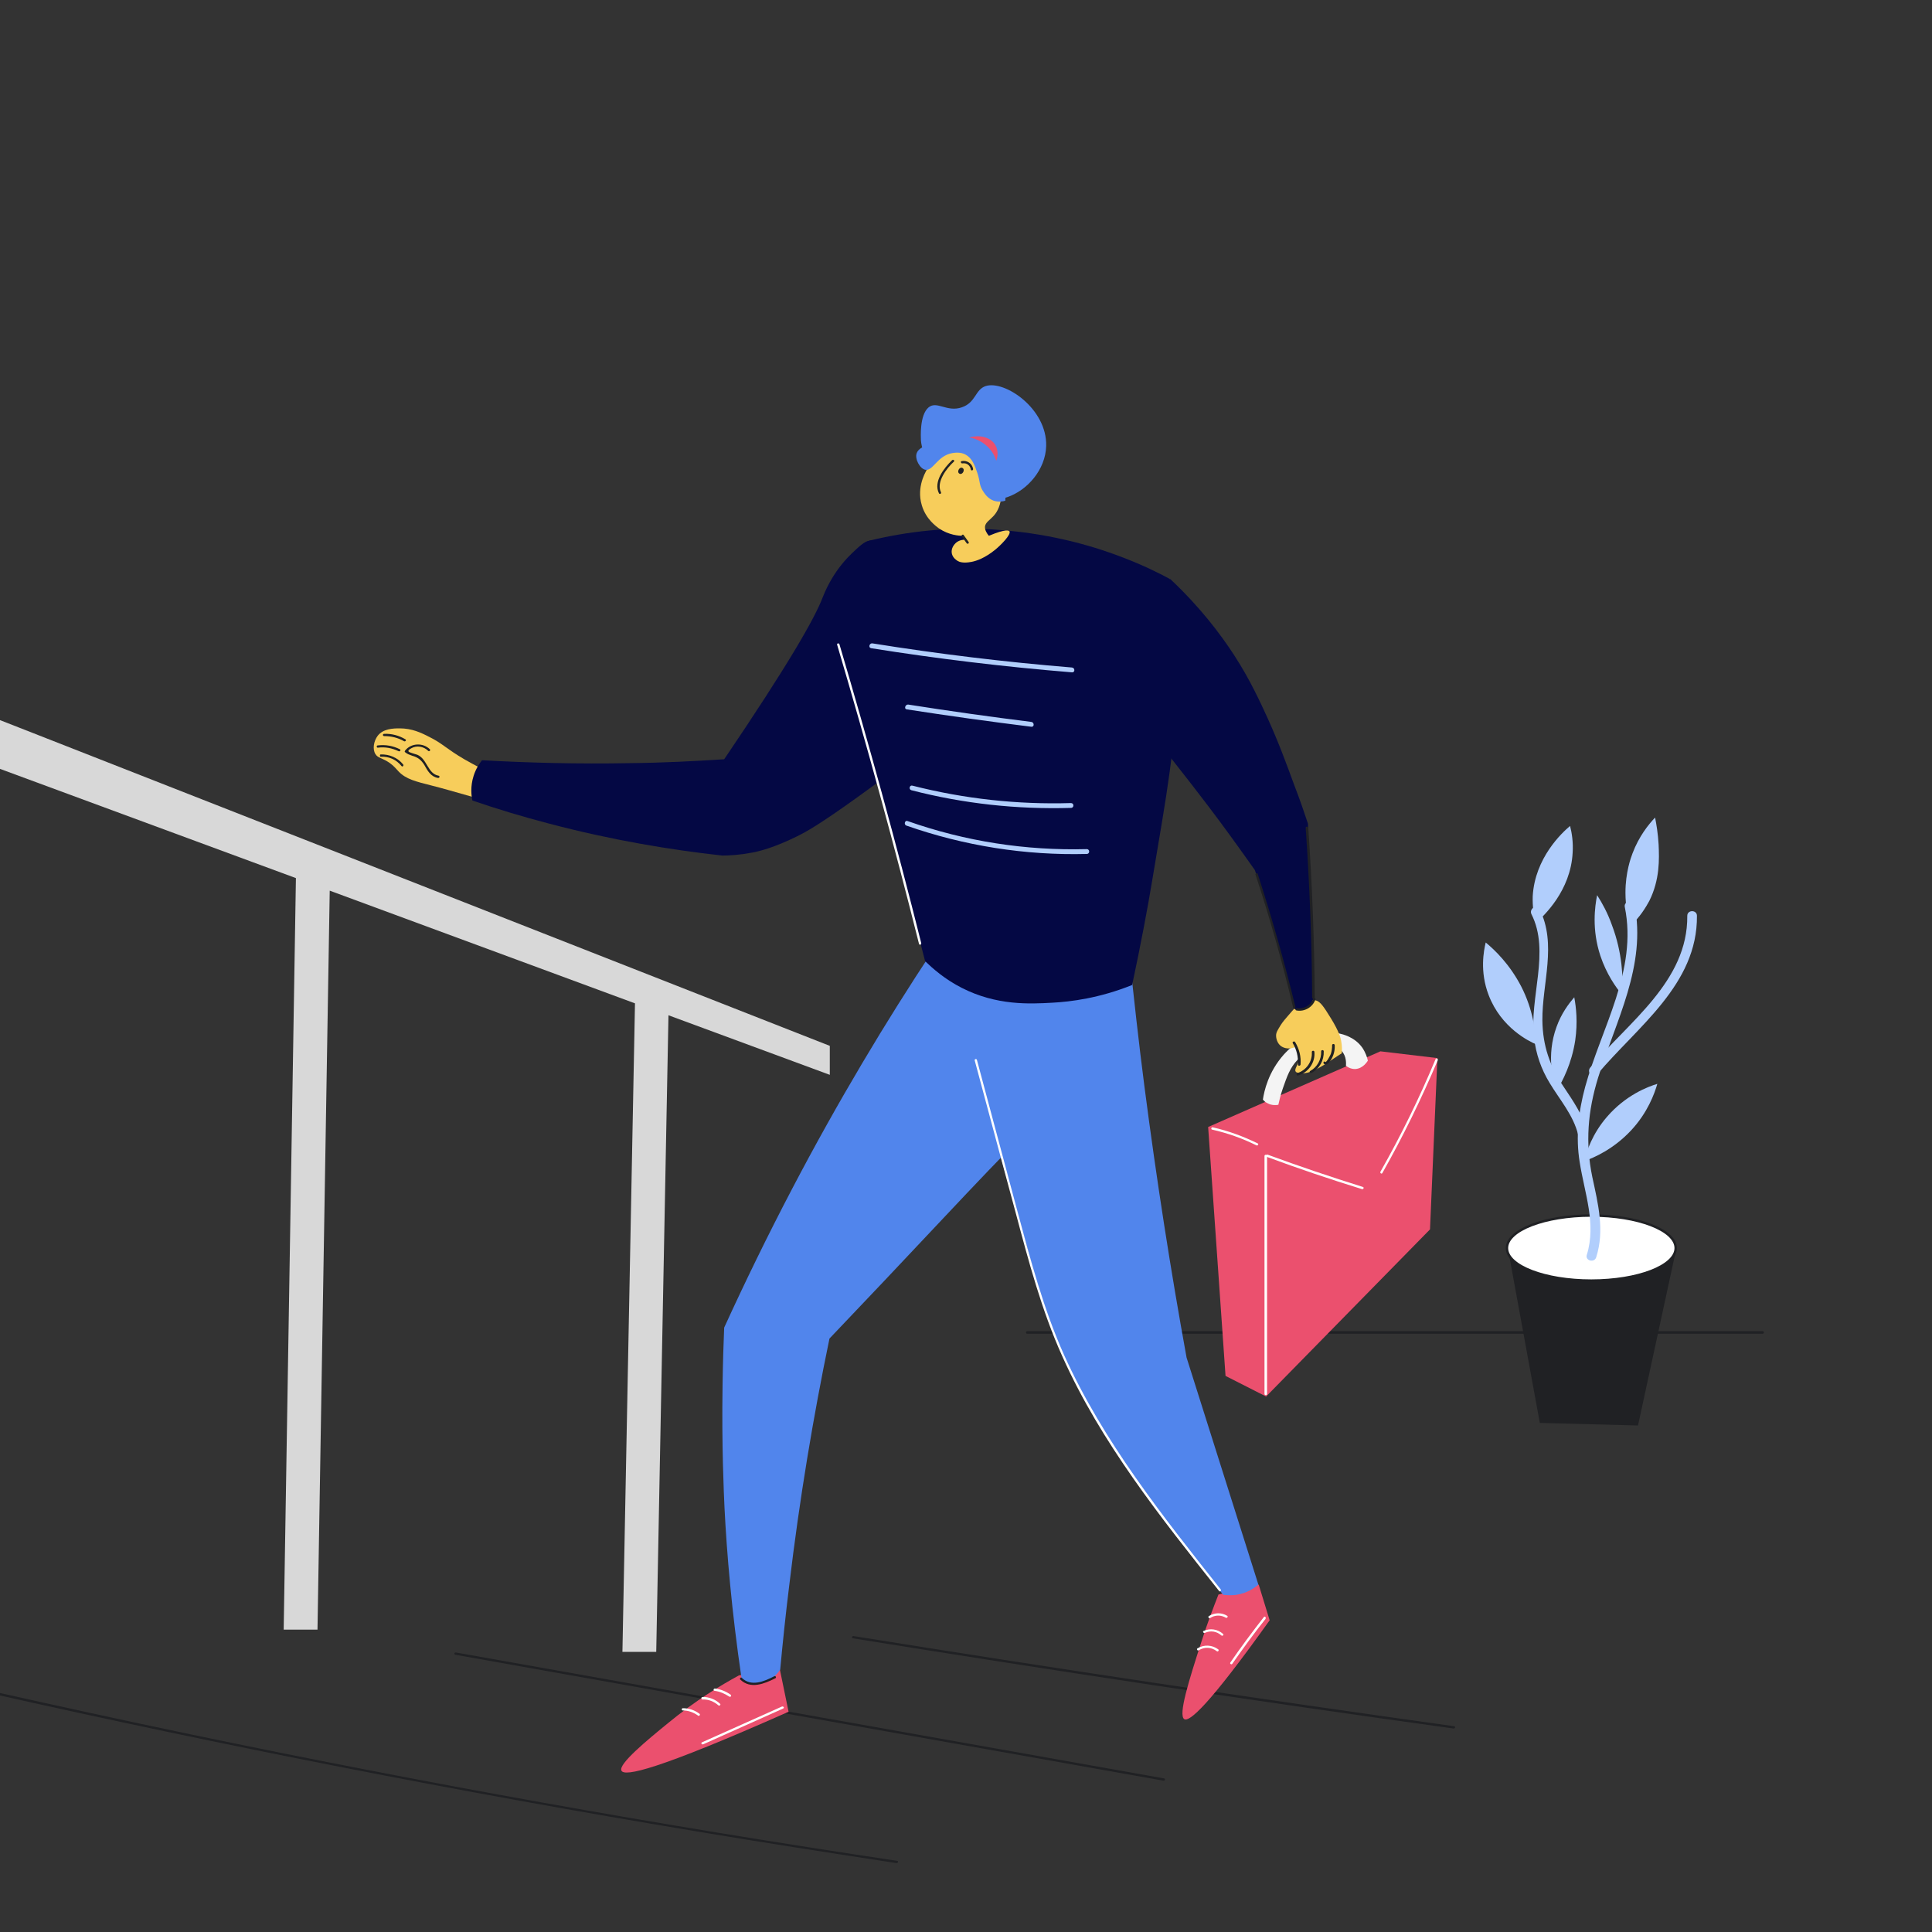 <?xml version="1.0" encoding="utf-8"?>
<!-- Generator: Adobe Illustrator 23.0.3, SVG Export Plug-In . SVG Version: 6.00 Build 0)  -->
<svg version="1.1" xmlns="http://www.w3.org/2000/svg" xmlns:xlink="http://www.w3.org/1999/xlink" x="0px" y="0px"
	 viewBox="0 0 600 600" style="enable-background:new 0 0 600 600;" xml:space="preserve">
<rect x="0" y="0" width="600" height="600" fill="#333333" stroke="none"/>
<style type="text/css">
	.st0{fill:#202124;}
	.st1{fill:#FFFFFF;stroke:#202124;stroke-width:0.75;stroke-miterlimit:10;}
	.st2{fill:#B1CEFC;}
	.st3{fill:#D8D8D8;}
	.st4{fill:#EB506E;}
	.st5{fill:#FFFFFF;}
	.st6{fill:#5185EC;}
	.st7{fill:none;}
	.st8{fill:#F7CD5B;}
	.st9{fill:#040844;}
	.st10{fill:#F4F4F4;}
</style>
<g id="details">
	<g id="background">
		<g>
			<g>
				<path class="st0" d="M319,414.2c76.1,0,152.2,0,228.4,0c0.5,0,0.5-0.8,0-0.8c-76.1,0-152.2,0-228.4,0
					C318.5,413.4,318.5,414.2,319,414.2L319,414.2z"/>
			</g>
		</g>
	</g>
	<g id="plant">
		<polygon class="st0" points="508.7,442.7 478.2,441.9 468,386.1 520.4,388.7 		"/>
		<ellipse class="st1" cx="494.2" cy="387.6" rx="26.2" ry="10.1"/>
		<g>
			<g>
				<path class="st2" d="M504.6,281.7c4,19.7-7.3,37.5-12.3,55.8c-2.1,7.7-3,15.6-1.7,23.5c1.5,9.6,5.2,19,2.2,28.7
					c-0.6,1.8,2.3,2.6,2.9,0.8c2.7-8.4,0.6-16.6-1.2-25c-2.2-10.7-1.4-20.4,1.8-30.8c5.5-17.7,15.1-34.8,11.3-53.8
					C507.1,279.1,504.2,279.9,504.6,281.7L504.6,281.7z"/>
			</g>
		</g>
		<g>
			<g>
				<path class="st2" d="M475.6,283.9c5.9,11.6-0.7,26,0.8,38.3c0.6,5.1,2.2,9.8,4.9,14.2c3.2,5.3,7.3,9.9,8.8,16
					c0.5,1.9,3.4,1.1,2.9-0.8c-1.4-5.3-4.4-9.6-7.4-14.1c-4.3-6.4-6.5-12.8-6.6-20.6c-0.1-11.5,4.6-23.7-0.9-34.6
					C477.3,280.7,474.8,282.2,475.6,283.9L475.6,283.9z"/>
			</g>
		</g>
		<g>
			<g>
				<path class="st2" d="M496,333.7c12.4-14.8,31.2-27.9,31-49.3c0-1.9-3-1.9-3,0c0.2,20.4-18.3,33-30.1,47.1
					C492.6,333,494.7,335.2,496,333.7L496,333.7z"/>
			</g>
		</g>
		<path class="st2" d="M461.4,292.7c-0.6,2.5-1.9,9,0.9,16.3c3.9,10.3,12.8,14.5,14.7,15.3c-0.1-3.7-0.8-10.6-4.6-18
			C468.8,299.4,464.2,295,461.4,292.7z"/>
		<path class="st2" d="M476.9,286.7c-0.6-2.3-1-5.2-0.9-8.4c0.7-11.9,9.1-19.7,11.6-21.8c0.6,2.3,1,5.2,0.8,8.3
			C487.8,276.6,479.5,284.4,476.9,286.7z"/>
		<path class="st2" d="M492,360.6c0.7-3,2.5-8.5,7.1-13.8c5.8-6.7,12.6-9.3,15.6-10.2c-0.9,3.1-3,8.9-8.1,14.4
			C501.1,356.9,495.1,359.5,492,360.6z"/>
		<path class="st2" d="M503.8,309c-2-2.4-4.9-6.5-6.8-12.2c-2.7-8.2-1.7-15.3-1-18.8c1.6,2.5,3.3,5.6,4.6,9.3
			C503.9,296,504.1,303.9,503.8,309z"/>
		<path class="st2" d="M483.4,338.8c-1-2.8-3.3-10.9,0-19.9c1.5-4.2,3.8-7.2,5.5-9.2c0.6,3.2,1.1,7.8,0.3,13.4
			C488.1,330.3,485.3,335.7,483.4,338.8z"/>
		<path class="st2" d="M506.3,287.6c-0.7-2.4-1.5-6-1.5-10.4c0-6.3,1.7-10.9,2.2-12.2c2-5.3,5-9,7-11.1c0.4,2,0.9,4.9,1.1,8.4
			c0.2,4.5,0.4,10.9-2.9,17.5C511.1,281.8,509.4,284.7,506.3,287.6z"/>
	</g>
	<g id="stairs">
		<path class="st3" d="M257.7,324.8c0,0-290.2-114-292.6-114.8v15.9l126.8,46.8l-3.8,233.4h10.5l3.8-229.5l94.8,35L193.3,513h10.5
			l3.8-197.7l50.1,18.5V324.8z"/>
		<g>
			<g>
				<path class="st0" d="M-80.4,434c1.9,0,1.9-3,0-3C-82.4,431-82.4,434-80.4,434L-80.4,434z"/>
			</g>
		</g>
		<g>
			<g>
				<path class="st0" d="M-2.9,525.9c72.5,16.3,145.5,30.6,218.9,42.8c20.8,3.5,41.6,6.7,62.4,9.9c0.5,0.1,0.7-0.7,0.2-0.7
					c-73.5-11-146.7-24.1-219.5-39.3c-20.6-4.3-41.2-8.8-61.7-13.4C-3.1,525.1-3.3,525.8-2.9,525.9L-2.9,525.9z"/>
			</g>
		</g>
		<g>
			<g>
				<path class="st0" d="M141.4,513.9c73.3,13,146.6,26.1,219.9,39.1c0.5,0.1,0.7-0.6,0.2-0.7c-73.3-13-146.6-26.1-219.9-39.1
					C141.1,513.1,140.9,513.8,141.4,513.9L141.4,513.9z"/>
			</g>
		</g>
		<g>
			<g>
				<path class="st0" d="M264.9,508.8c62.1,10,124.2,19.4,186.5,28c0.5,0.1,0.7-0.7,0.2-0.7c-62.3-8.7-124.4-18-186.5-28
					C264.6,508,264.4,508.7,264.9,508.8L264.9,508.8z"/>
			</g>
		</g>
	</g>
</g>
<g id="character">
	<g id="leg_right">
		<path class="st4" d="M229.5,520.3c-5.7,3.1-13.5,7.8-22,14.8c-6.5,5.3-15.6,12.8-14.5,14.8c1,1.9,10.9-0.1,51.9-18.3
			c-0.9-4.4-1.8-8.7-2.7-13.1C237.9,519.1,233.7,519.7,229.5,520.3z"/>
		<g>
			<g>
				<path class="st5" d="M221.9,525.1c1.7,0.2,3.2,0.9,4.6,1.8c0.4,0.3,0.8-0.4,0.4-0.6c-1.4-1-3.1-1.7-4.8-1.9
					C221.6,524.3,221.4,525,221.9,525.1L221.9,525.1z"/>
			</g>
		</g>
		<g>
			<g>
				<path class="st5" d="M218.2,527.8c1.8-0.1,3.5,0.6,4.9,1.8c0.3,0.3,0.9-0.2,0.5-0.5c-1.5-1.4-3.4-2.1-5.4-2.1
					C217.7,527,217.7,527.8,218.2,527.8L218.2,527.8z"/>
			</g>
		</g>
		<g>
			<g>
				<path class="st5" d="M212.1,531.2c1.7,0,3.3,0.6,4.7,1.6c0.4,0.3,0.8-0.4,0.4-0.6c-1.5-1.1-3.2-1.7-5.1-1.7
					C211.6,530.5,211.6,531.2,212.1,531.2L212.1,531.2z"/>
			</g>
		</g>
		<g>
			<g>
				<path class="st5" d="M242.8,530c-8.3,3.7-16.5,7.4-24.8,11.1c-0.4,0.2-0.1,0.8,0.4,0.6c8.3-3.7,16.5-7.4,24.8-11.1
					C243.7,530.4,243.3,529.8,242.8,530L242.8,530z"/>
			</g>
		</g>
		<path class="st6" d="M289.9,294.9c-14.7,22.2-29.6,47-43.9,74.3c-7.7,14.7-14.7,29.1-21.1,43.1c-0.2,4.6-0.4,10.7-0.5,17.8
			c-0.3,19.1,0.4,33.7,0.6,38.1c0.7,14,2.2,32,5.3,53.1c0.8,0.6,2.1,1.4,3.8,1.6c3.1,0.4,6.2-1.4,8.2-4.4c0.8-8.6,1.7-17.2,2.8-26.1
			c3.2-27,7.5-52.6,12.5-76.7c3.6-3.8,9.6-10.1,17-17.9c19.1-20.2,21.6-23,32.4-34.3c9-9.3,20.9-21.6,20.9-21.6l0,0
			c-5.4,11.9,17.5-25.1,12.4-37.1C337.5,298.6,327,292.4,289.9,294.9z"/>
		<g>
			<path class="st7" d="M287.4,298.5c-21.2,33-40.4,67.2-57.7,102.4"/>
		</g>
		<g>
			<path class="st7" d="M330.5,339.2c-24.7,25.1-48.9,50.7-72.7,76.6"/>
		</g>
		<g>
			<path class="st7" d="M257.7,415.7c-7,34-12.2,68.3-15.6,102.9"/>
		</g>
		<g>
			<path class="st7" d="M224.8,412.3c-1.6,36-0.1,72.2,4.7,108"/>
		</g>
		<g>
			<g>
				<path class="st0" d="M229.9,521.6c3.2,3.1,7.5,1.3,10.9-0.4c0.4-0.2,0.1-0.9-0.4-0.6c-3.1,1.6-7.1,3.3-10,0.5
					C230.1,520.7,229.6,521.3,229.9,521.6L229.9,521.6z"/>
			</g>
		</g>
	</g>
	<g id="leg_left">
		<path class="st4" d="M378.4,495.2c-1.4,3.6-3.4,8.7-5.4,15c-3.7,11.5-7.2,22.5-5.2,23.7c1.6,0.9,7.5-4.1,26.5-30.7
			c-1.1-3.7-2.3-7.4-3.4-11.1C386.8,493.1,382.6,494.2,378.4,495.2z"/>
		<g>
			<g>
				<path class="st5" d="M375.8,502.5c1.5-1,3.4-1,4.9-0.1c0.4,0.2,0.8-0.4,0.4-0.6c-1.8-1.1-3.9-1-5.7,0.1
					C375.1,502.1,375.4,502.8,375.8,502.5L375.8,502.5z"/>
			</g>
		</g>
		<g>
			<g>
				<path class="st5" d="M374.2,507.1c1.7-0.8,3.7-0.5,5.1,0.8c0.4,0.3,0.9-0.2,0.5-0.5c-1.7-1.5-4-1.8-6-0.9
					C373.4,506.6,373.7,507.3,374.2,507.1L374.2,507.1z"/>
			</g>
		</g>
		<g>
			<g>
				<path class="st5" d="M372.3,512.5c1.8-1.1,3.9-1,5.6,0.3c0.4,0.3,0.8-0.4,0.4-0.6c-1.9-1.4-4.4-1.5-6.4-0.3
					C371.5,512.1,371.9,512.8,372.3,512.5L372.3,512.5z"/>
			</g>
		</g>
		<g>
			<g>
				<path class="st5" d="M392.5,502.2c-3.6,4.6-7.1,9.3-10.4,14.1c-0.3,0.4,0.4,0.8,0.6,0.4c3.3-4.7,6.7-9.4,10.3-13.9
					C393.3,502.3,392.8,501.8,392.5,502.2L392.5,502.2z"/>
			</g>
		</g>
		<path class="st6" d="M302,308.3c-0.5,2.2-0.4,7.9-0.1,11.3c0.4,5.6,1.3,9.8,1.7,11.6c4.1,18.3,11.2,42,11.2,42
			c8,26.3,6,23.7,10.2,34.9c5.1,13.6,10.6,24.2,14.4,30.9c5.7,10.1,10.6,16.9,17.9,27.1c5.5,7.7,13.1,17.7,22.6,29.2
			c1.1,0.1,2.4,0.2,4,0c3.4-0.5,5.8-2.2,6.9-3.2c-7.4-23.5-14.9-47-22.3-70.5c-4.9-26.9-9.3-55-13.1-84.3c-1.8-13.9-3.3-27.6-4.7-41
			C324.5,295.7,303.9,300.2,302,308.3z"/>
		<g>
			<path class="st7" d="M352,307.5c4.1,37.5,9.6,74.8,16.5,111.8"/>
		</g>
		<g>
			<path class="st7" d="M368.6,421.6c7.9,23.3,15.4,46.8,22.3,70.5"/>
		</g>
		<g>
			<g>
				<path class="st5" d="M302.7,329.3c4.3,15.9,8.5,31.8,12.8,47.6c4,15,8,30.1,14.4,44.3c12,26.8,30.5,50,48.7,72.9
					c0.3,0.4,0.8-0.2,0.5-0.5c-18.1-22.8-36.5-46-48.6-72.7c-6.5-14.5-10.5-29.8-14.6-45c-4.2-15.6-8.3-31.1-12.5-46.7
					C303.3,328.7,302.6,328.9,302.7,329.3L302.7,329.3z"/>
			</g>
		</g>
		<g>
			<path class="st7" d="M380,495.3c2,0.1,4,0.1,5.9-0.3c1.9-0.5,3.8-1.6,4.7-3.3"/>
		</g>
	</g>
	<g id="hand_right">
		<path class="st8" d="M148.4,238.1c-1-0.5-2.4-1.3-4.2-2.3c-5.8-3.4-6.6-4.8-10.8-6.9c-2.7-1.4-5.5-2.7-9.3-2.7
			c-2,0-5.1,0.1-6.8,2.3c-1.2,1.6-1.7,4.1-0.7,5.7c0.8,1.3,2.1,1.1,4.5,2.8c1.4,1,2,1.9,2.7,2.6c2.3,2.4,5.3,3.1,10.4,4.4
			c2.8,0.7,7,1.9,12.6,3.5C147.3,244.4,147.8,241.2,148.4,238.1z"/>
		<path class="st9" d="M270,167.9c-1.5,0.2-3.2,1.8-5.6,4.1c-6,5.8-8.4,12.3-8.9,13.5c-2.5,6.6-10.7,20.9-30.6,50.3
			c-9.4,0.6-19.1,1.1-29.3,1.2c-16.2,0.3-31.5-0.1-45.9-0.9c-0.8,1-1.9,2.6-2.6,4.8c-1.1,3.4-0.7,6.3-0.4,7.7
			c7.5,2.6,15.5,5,23.9,7.2c19.4,5.1,37.4,8.1,53.7,9.9c2.3,0,5.5-0.2,9.2-0.9c2.2-0.4,6.8-1.5,14.1-5.1c2.8-1.4,6.7-3.5,18.8-12.2
			c4.8-3.5,8.9-6.4,11.9-8.7c5.5-4.3,10.9-8.6,16.4-12.9C281.9,178.6,274.5,167.3,270,167.9z"/>
		<g>
			<path class="st7" d="M269.1,168.4c-5.8,2.9-9.2,9.1-12.4,14.8c-9.6,17.4-19.8,34.5-30.8,51.1"/>
		</g>
		<g>
			<path class="st7" d="M150.4,235.7c24.8,1.7,49.7,1.7,74.4,0"/>
		</g>
		<g>
			<path class="st7" d="M149.8,236c-2.6,3.1-3.8,7.5-3,11.5"/>
		</g>
		<g>
			<path class="st7" d="M146.8,248.6c21.5,7.8,44.1,11.8,66.6,15.7c3.7,0.6,7.3,1.3,11.1,1.4c8.1,0.2,16.1-2.3,23.3-6
				s13.8-8.5,20.3-13.3c5.8-4.3,11.7-8.6,17.5-12.9"/>
		</g>
		<g>
			<path class="st7" d="M146.8,237.9c-5.2-4.3-10.8-7.9-16.9-10.7c-1.8-0.9-4-1.7-5.9-1"/>
		</g>
		<g>
			<g>
				<path class="st0" d="M133.5,232.7c-2.1-2.1-5.8-2-7.7,0.4c-0.1,0.2-0.2,0.4,0,0.5c0.7,0.6,1.4,0.8,2.2,1.1
					c1.8,0.5,2.8,1.3,3.8,2.9c1,1.8,2,3.6,4.2,4c0.5,0.1,0.7-0.6,0.2-0.7c-3.4-0.6-3.5-5.2-6.6-6.5c-0.5-0.2-1.1-0.3-1.6-0.5
					c-1.3-0.4-1.7-0.7-0.3-1.5c1.7-1,3.9-0.6,5.3,0.8C133.3,233.5,133.8,233,133.5,232.7L133.5,232.7z"/>
			</g>
		</g>
		<g>
			<g>
				<path class="st0" d="M119.3,228.6c2.2,0,4.3,0.5,6.2,1.6c0.4,0.2,0.8-0.4,0.4-0.6c-2-1.2-4.3-1.8-6.6-1.7
					C118.8,227.9,118.8,228.6,119.3,228.6L119.3,228.6z"/>
			</g>
		</g>
		<g>
			<g>
				<path class="st0" d="M117.3,232.2c2.3-0.3,4.4,0.1,6.5,1.1c0.4,0.2,0.8-0.4,0.4-0.6c-2.2-1.1-4.5-1.5-6.9-1.2
					C116.9,231.5,116.9,232.2,117.3,232.2L117.3,232.2z"/>
			</g>
		</g>
		<g>
			<g>
				<path class="st0" d="M118.3,235c2.5-0.1,4.8,0.9,6.4,2.9c0.3,0.4,0.8-0.2,0.5-0.5c-1.7-2.1-4.3-3.2-7-3.1
					C117.9,234.3,117.9,235.1,118.3,235L118.3,235z"/>
			</g>
		</g>
		<g>
			<path class="st7" d="M122.2,238.2c1.2,1.3,2.5,2.4,3.9,3.3c2,1.1,4.2,1.7,6.4,2.2c3.9,1,7.9,1.9,11.8,2.9"/>
		</g>
	</g>
	<g id="torso">
		<path class="st9" d="M270,167.9c-2.1,3.5-4.5,8.1-6.4,13.8c-2.4,7.3-3.1,13.7-3.3,18.5c2.9,9.9,5.9,20,8.7,30.1
			c6.5,23.1,12.6,45.8,18.3,68.2c2.4,2.3,6.1,5.6,11.4,8.3c10.8,5.5,21,5,28.1,4.6c5.7-0.3,14.6-1.4,24.8-5.5
			c2.7-12.7,4.8-23.8,6.3-32.9c4.6-27.4,7.2-41.4,7.4-59.8c0.1-9.5-0.3-20.7-2-33.4c-3.5-1.9-8.4-4.3-14.4-6.6
			c-7.7-3-21-7.3-38.2-8.6C295,163.3,281.1,165.2,270,167.9z"/>
		<g>
			<g>
				<path class="st5" d="M260,200.3c9.1,30.7,17.6,61.7,25.4,92.8c0.1,0.5,0.8,0.3,0.7-0.2c-7.8-31.1-16.3-62-25.4-92.8
					C260.5,199.6,259.8,199.8,260,200.3L260,200.3z"/>
			</g>
		</g>
		<g>
			<path class="st7" d="M287.2,298.5c4.4,4.9,10.3,8.2,16.6,10.2c6.3,2,12.9,2.6,19.4,2.7c9.8,0.1,19.8-1.1,28.5-5.6"/>
		</g>
		<g>
			<path class="st7" d="M270,167.9c31.2-7.7,65.2-3.3,93.4,12"/>
		</g>
		<g>
			<path class="st7" d="M365.6,184.5c1.8,40.7-5.6,81.2-14.1,121"/>
		</g>
		<g>
			<g>
				<path class="st2" d="M270.5,201.3c20.7,3.3,41.5,5.8,62.4,7.5c1,0.1,1-1.4,0-1.5c-20.8-1.7-41.4-4.2-62-7.5
					C270,199.7,269.6,201.1,270.5,201.3L270.5,201.3z"/>
			</g>
		</g>
		<g>
			<g>
				<path class="st2" d="M281.6,220.3c12.9,2,25.8,3.8,38.7,5.4c1,0.1,0.9-1.4,0-1.5c-12.8-1.6-25.6-3.4-38.3-5.4
					C281.1,218.8,280.7,220.2,281.6,220.3L281.6,220.3z"/>
			</g>
		</g>
		<g>
			<g>
				<path class="st2" d="M283,245.4c16.2,4.2,32.9,6,49.6,5.5c1,0,1-1.5,0-1.5c-16.6,0.5-33.1-1.3-49.2-5.4
					C282.5,243.7,282.1,245.1,283,245.4L283,245.4z"/>
			</g>
		</g>
		<g>
			<g>
				<path class="st2" d="M281.5,256.4c18,6.3,36.9,9.3,56,8.8c1,0,1-1.5,0-1.5c-19,0.5-37.7-2.4-55.6-8.7
					C281,254.6,280.6,256.1,281.5,256.4L281.5,256.4z"/>
			</g>
		</g>
	</g>
	<g id="bag">
		<polygon class="st4" points="428.7,326.5 375.2,350 380.6,427.3 393.2,433.7 444.1,381.8 446.4,328.6 		"/>
		<path class="st10" d="M392.2,341.5c0.3,0.3,0.7,0.8,1.4,1.1c1.4,0.8,2.9,0.6,3.4,0.5c0.3-1.3,0.7-3.1,1.4-5.1
			c1.3-3.7,2.2-6.4,4.6-8.9c1-1,4.2-4.5,8.7-4.5c1.1,0,3.3,0,4.9,1.7c1.7,1.8,1.4,4.2,1.4,4.7c0.4,0.3,1.4,1,2.8,1
			c2.6-0.1,3.9-2.5,4-2.6c-0.2-1-0.7-2.5-1.7-4c-2.4-3.4-6.1-4.2-7.4-4.5c-3.3-0.7-5.9,0-7.4,0.4c-5.1,1.4-8.2,4.7-9.6,6.2
			C393.9,332.9,392.6,338.8,392.2,341.5z"/>
		<g>
			<path class="st7" d="M392.4,341.9c0.2-8.8,6.3-17.2,14.6-20.1c3.4-1.2,7.1-1.4,10.5-0.3c3.4,1.1,6.3,3.8,7.2,7.3"/>
		</g>
		<g>
			<path class="st7" d="M392.2,341.5c1.1,1.4,3,2,4.8,1.6"/>
		</g>
		<g>
			<path class="st7" d="M397.2,343c0.8-3.8,1.8-7.7,3.8-11.1c2-3.4,5.2-6.3,9-7.1c1.9-0.4,3.9-0.2,5.5,0.7c1.6,0.9,2.8,2.8,2.7,4.7"
				/>
		</g>
		<g>
			<path class="st7" d="M417.9,331.1c2,1.8,5.8,0.9,6.8-1.6"/>
		</g>
		<g>
			<g>
				<path class="st5" d="M393.5,432.9c0-24.6,0-49.3,0-73.9c0-0.5-0.8-0.5-0.8,0c0,24.6,0,49.3,0,73.9
					C392.7,433.4,393.5,433.4,393.5,432.9L393.5,432.9z"/>
			</g>
		</g>
		<g>
			<g>
				<path class="st5" d="M376.4,350.8c4.8,1.1,9.4,2.7,13.8,4.9c0.4,0.2,0.8-0.4,0.4-0.6c-4.5-2.2-9.1-3.9-14-5
					C376.2,350,376,350.7,376.4,350.8L376.4,350.8z"/>
			</g>
		</g>
		<g>
			<g>
				<path class="st5" d="M393.5,359.3c9.7,3.6,19.5,6.9,29.5,10c0.5,0.1,0.7-0.6,0.2-0.7c-9.9-3.1-19.7-6.4-29.5-10
					C393.3,358.4,393.1,359.1,393.5,359.3L393.5,359.3z"/>
			</g>
		</g>
		<g>
			<g>
				<path class="st5" d="M445.8,329c-5,12-10.7,23.6-17.1,34.9c-0.2,0.4,0.4,0.8,0.6,0.4c6.4-11.3,12.1-23,17.2-35
					C446.7,328.7,446,328.5,445.8,329L445.8,329z"/>
			</g>
		</g>
	</g>
	<g id="hand_left">
		<path class="st8" d="M401.9,313.3c-0.5,0.6-1.3,1.4-2.1,2.4c-1.5,1.7-1.9,2.4-2.1,2.7c-0.9,1.5-1.4,2.2-1.4,3.2
			c0,0.2,0,1.9,1.3,3.1c1.3,1.1,3.3,1.2,5,0.3c0.5,0.8,1.1,2.1,0.9,3.6c-0.2,2.1-1.7,3.4-1.1,4.2c0.3,0.4,0.9,0.4,1.7,0.5
			c1.7,0.1,3-0.5,3.8-0.8c1.7-0.8,2.9-1.5,4.7-2.7c2.1-1.4,3.6-2.4,4.1-2.7c0.1-1,0.1-2.3-0.2-3.9c-0.1-0.7-0.6-2.8-3.2-7
			c-2.1-3.4-3.2-5.1-4.6-5.5C405.5,309.9,402.5,312.8,401.9,313.3z"/>
		<path class="st9" d="M363.4,179.8c-1.1,2-2.1,4.1-3.1,6.3c-6,13.6-7.1,26.8-6.7,36.9c7.1,8.6,14.3,17.7,21.6,27.3
			c5.1,6.7,9.9,13.4,14.5,19.9c1.6,4.6,3.2,9.3,4.7,14.2c3.1,10.1,5.5,19.8,7.5,28.9c0.3,0.1,1.8,0.7,3.5-0.1c2.1-1,2.5-3.2,2.6-3.4
			c-0.6-18-1.2-36-1.8-54c-1-3-2.4-7.2-4.3-12.1c-2.3-6.3-4.8-13.1-8.2-20.6c-2.2-4.8-5.4-11.9-10.4-19.6
			C379.2,197.2,372.9,188.7,363.4,179.8z"/>
		<g>
			<path class="st7" d="M363.3,179.9c11.1,9.5,19.5,21.6,26,34.3s11.4,26.2,16.2,39.6"/>
		</g>
		<g>
			<path class="st7" d="M353.6,223c12.6,15.3,24.7,31.1,36.1,47.3"/>
		</g>
		<g>
			<g>
				<path class="st0" d="M389.9,271.6c4.5,13.6,8.4,27.4,11.7,41.3c0.1,0.5,0.8,0.3,0.7-0.2c-3.4-13.9-7.3-27.7-11.7-41.3
					C390.5,271,389.8,271.2,389.9,271.6L389.9,271.6z"/>
			</g>
		</g>
		<g>
			<g>
				<path class="st0" d="M405.5,257.1c1.2,17.6,1.9,35.1,2,52.7c0,0.5,0.8,0.5,0.8,0c-0.1-17.6-0.8-35.2-2-52.7
					C406.2,256.6,405.5,256.6,405.5,257.1L405.5,257.1z"/>
			</g>
		</g>
		<g>
			<g>
				<path class="st0" d="M402.6,313.8c2.5,0.5,5.1-1,5.9-3.4c0.2-0.5-0.6-0.7-0.7-0.2c-0.7,2-2.9,3.3-5,2.9
					C402.3,313,402.1,313.7,402.6,313.8L402.6,313.8z"/>
			</g>
		</g>
		<g>
			<path class="st7" d="M401.9,313.3c-1.4,1.7-2.8,3.4-4.3,5.2c-0.9,1.1-1.8,2.4-1.3,3.7c0.4,0.9,1.4,1.6,1.2,2.6"/>
		</g>
		<g>
			<path class="st7" d="M408.5,310.7c2.1,2.3,4.2,4.7,5.8,7.4c1.6,2.7,2.6,5.9,2.2,9"/>
		</g>
		<g>
			<g>
				<path class="st0" d="M401.5,324c1.2,2,1.7,4.2,1.6,6.6c0,0.5,0.7,0.5,0.8,0c0.2-2.5-0.4-4.8-1.7-7
					C401.9,323.2,401.2,323.6,401.5,324L401.5,324z"/>
			</g>
		</g>
		<g>
			<g>
				<path class="st0" d="M403.1,334c3.2-0.9,5.4-4,5.1-7.3c0-0.5-0.8-0.5-0.8,0c0.2,3-1.7,5.7-4.6,6.6
					C402.5,333.5,402.7,334.2,403.1,334L403.1,334z"/>
			</g>
		</g>
		<g>
			<g>
				<path class="st0" d="M407.3,333.2c2.5-1.3,3.9-3.9,3.8-6.7c0-0.5-0.8-0.5-0.8,0c0.1,2.5-1.2,4.9-3.4,6.1
					C406.5,332.8,406.9,333.4,407.3,333.2L407.3,333.2z"/>
			</g>
		</g>
		<g>
			<g>
				<path class="st0" d="M411.1,330.3c0.8,0.9,1.8-0.5,2.2-1.1c0.9-1.4,1.3-3,1.2-4.6c0-0.5-0.8-0.5-0.8,0c0,0.9-0.1,1.8-0.4,2.7
					c-0.1,0.3-1.4,2.9-1.8,2.5C411.3,329.4,410.8,329.9,411.1,330.3L411.1,330.3z"/>
			</g>
		</g>
	</g>
	<g id="head">
		<path class="st6" d="M324.9,138.5c-0.2,7.4-5.9,13.8-12.1,15.9c-12.1,4.1-26.1-8-26.8-17.7c0,0,0-0.1,0-0.1
			c0-0.6-0.5-7.7,2.4-10.1c2.6-2.1,5.7,1.6,10.3,0c4.4-1.5,4.1-5.5,7.4-6.6C312,118,325.2,126.9,324.9,138.5z"/>
		<path class="st8" d="M290.4,142.2c-0.9,0.9-1.4,1.7-2.3,3.2c-0.7,1.2-1.5,2.7-2,4.8c-0.2,0.9-0.8,3.6,0.2,6.8
			c1.3,4.3,4.5,6.5,5.3,7.1c3.1,2.1,6.2,2.3,7.4,2.3c0.3,0.4,0.6,0.8,0.8,1.2c-0.4,0-1.6,0-2.7,0.8c-0.9,0.7-1.8,2-1.5,3.5
			c0.3,1.4,1.5,2.1,1.8,2.3c0.5,0.3,1.7,0.8,4.3,0.3c1.6-0.3,4.2-1.2,7.4-3.8c1.7-1.4,5-4.7,4.4-5.7c-0.2-0.2-0.9-0.9-6.4,1.4
			c-0.6-0.7-1.3-1.8-1.2-2.9c0.2-1.3,1.4-1.9,2.5-3.1c1-1,2.1-2.7,2.5-5.6c-1.6-0.2-3.4-0.8-4.6-2.1c-1.1-1.2-1.1-2.3-2.5-6.5
			c-1.4-4.2-2-4.9-2.6-5.3c-1.6-1.2-3.4-1.1-4.5-1.1C296.1,139.6,292.9,139.7,290.4,142.2z"/>
		<ellipse transform="matrix(0.458 -0.889 0.889 0.458 31.664 344.579)" class="st0" cx="298.5" cy="146.3" rx="1" ry="0.8"/>
		<g>
			<g>
				<path class="st0" d="M298.9,143.9c1.3-0.2,2.4,0.6,2.6,1.9c0.1,0.5,0.8,0.3,0.7-0.2c-0.3-1.7-1.9-2.7-3.5-2.4
					C298.2,143.2,298.4,144,298.9,143.9L298.9,143.9z"/>
			</g>
		</g>
		<g>
			<path class="st7" d="M290,142.6c-4.1,4.4-5.4,10.6-3.2,15.7c0.3,0.7,3.3,7.2,10.2,7.8c4.5,0.4,8.8-1.9,11.3-5.8"/>
		</g>
		<g>
			<path class="st7" d="M290.1,142.1c3.1-3,7.6-4.6,11.9-4c4.3,0.6,8.2,3.7,9.5,7.8c0.8,2.5,0.6,5.2,0.4,7.8"/>
		</g>
		<g>
			<g>
				<path class="st0" d="M295.7,142.9c-2.5,2.4-5.9,6.7-4.1,10.3c0.2,0.4,0.9,0.1,0.6-0.4c-1.5-3.1,1.8-7.4,4-9.4
					C296.6,143.1,296.1,142.6,295.7,142.9L295.7,142.9z"/>
			</g>
		</g>
		<g>
			<path class="st7" d="M290.4,142.2c1.5-1,3-2,4.7-2.5c1.7-0.5,3.7-0.5,5.2,0.4c2,1.2,2.9,3.7,3.4,6c0.5,2.3,0.9,4.8,2.5,6.5
				c1.1,1.3,2.9,2.1,4.6,2.1c0.4,0,1-0.2,0.9-0.6"/>
		</g>
		<g>
			<g>
				<path class="st0" d="M298.7,166.6c0.5,0.7,1,1.4,1.5,2.1c0.3,0.4,0.9,0,0.6-0.4c-0.5-0.7-1-1.4-1.5-2.1
					C299.1,165.8,298.4,166.2,298.7,166.6L298.7,166.6z"/>
			</g>
		</g>
		<g>
			<path class="st7" d="M297.8,167.9c-0.9,0.6-1.7,1.5-2,2.6c-0.3,1.1-0.2,2.3,0.6,3.1c0.6,0.6,1.4,0.8,2.2,0.9
				c2.3,0.4,4.7-0.2,6.8-1.3c2.1-1.1,3.9-2.7,5.4-4.4c1-1.2,2-2.4,2.6-3.9"/>
		</g>
		<path class="st6" d="M287.4,145.9c2.4,0.4,3.7-4.4,8.4-5.2c0.7-0.1,2.5-0.4,4.1,0.5c2,1.1,2.8,3.3,3.6,5.6c1,3,0.5,3.6,1.7,5.6
			c0.6,0.9,1.5,2.4,3.4,3.1c1.6,0.5,3,0.2,3.6,0c0.1-1.2,0.1-2.8-0.2-4.8c-0.4-2.1-0.9-5.4-3.5-8.1c-2.2-2.4-4.9-3.2-7.2-3.8
			c-6.1-1.7-15.2-1.7-16.6,1.9C284,142.5,285.7,145.6,287.4,145.9z"/>
		<path class="st4" d="M301,135.9c1,0.1,3,0.6,5,2.2c2.3,1.8,3.1,4.1,3.4,5c0.2-0.5,0.9-2.7-0.2-4.7C308,136,304.5,134.8,301,135.9z
			"/>
	</g>
</g>
</svg>
